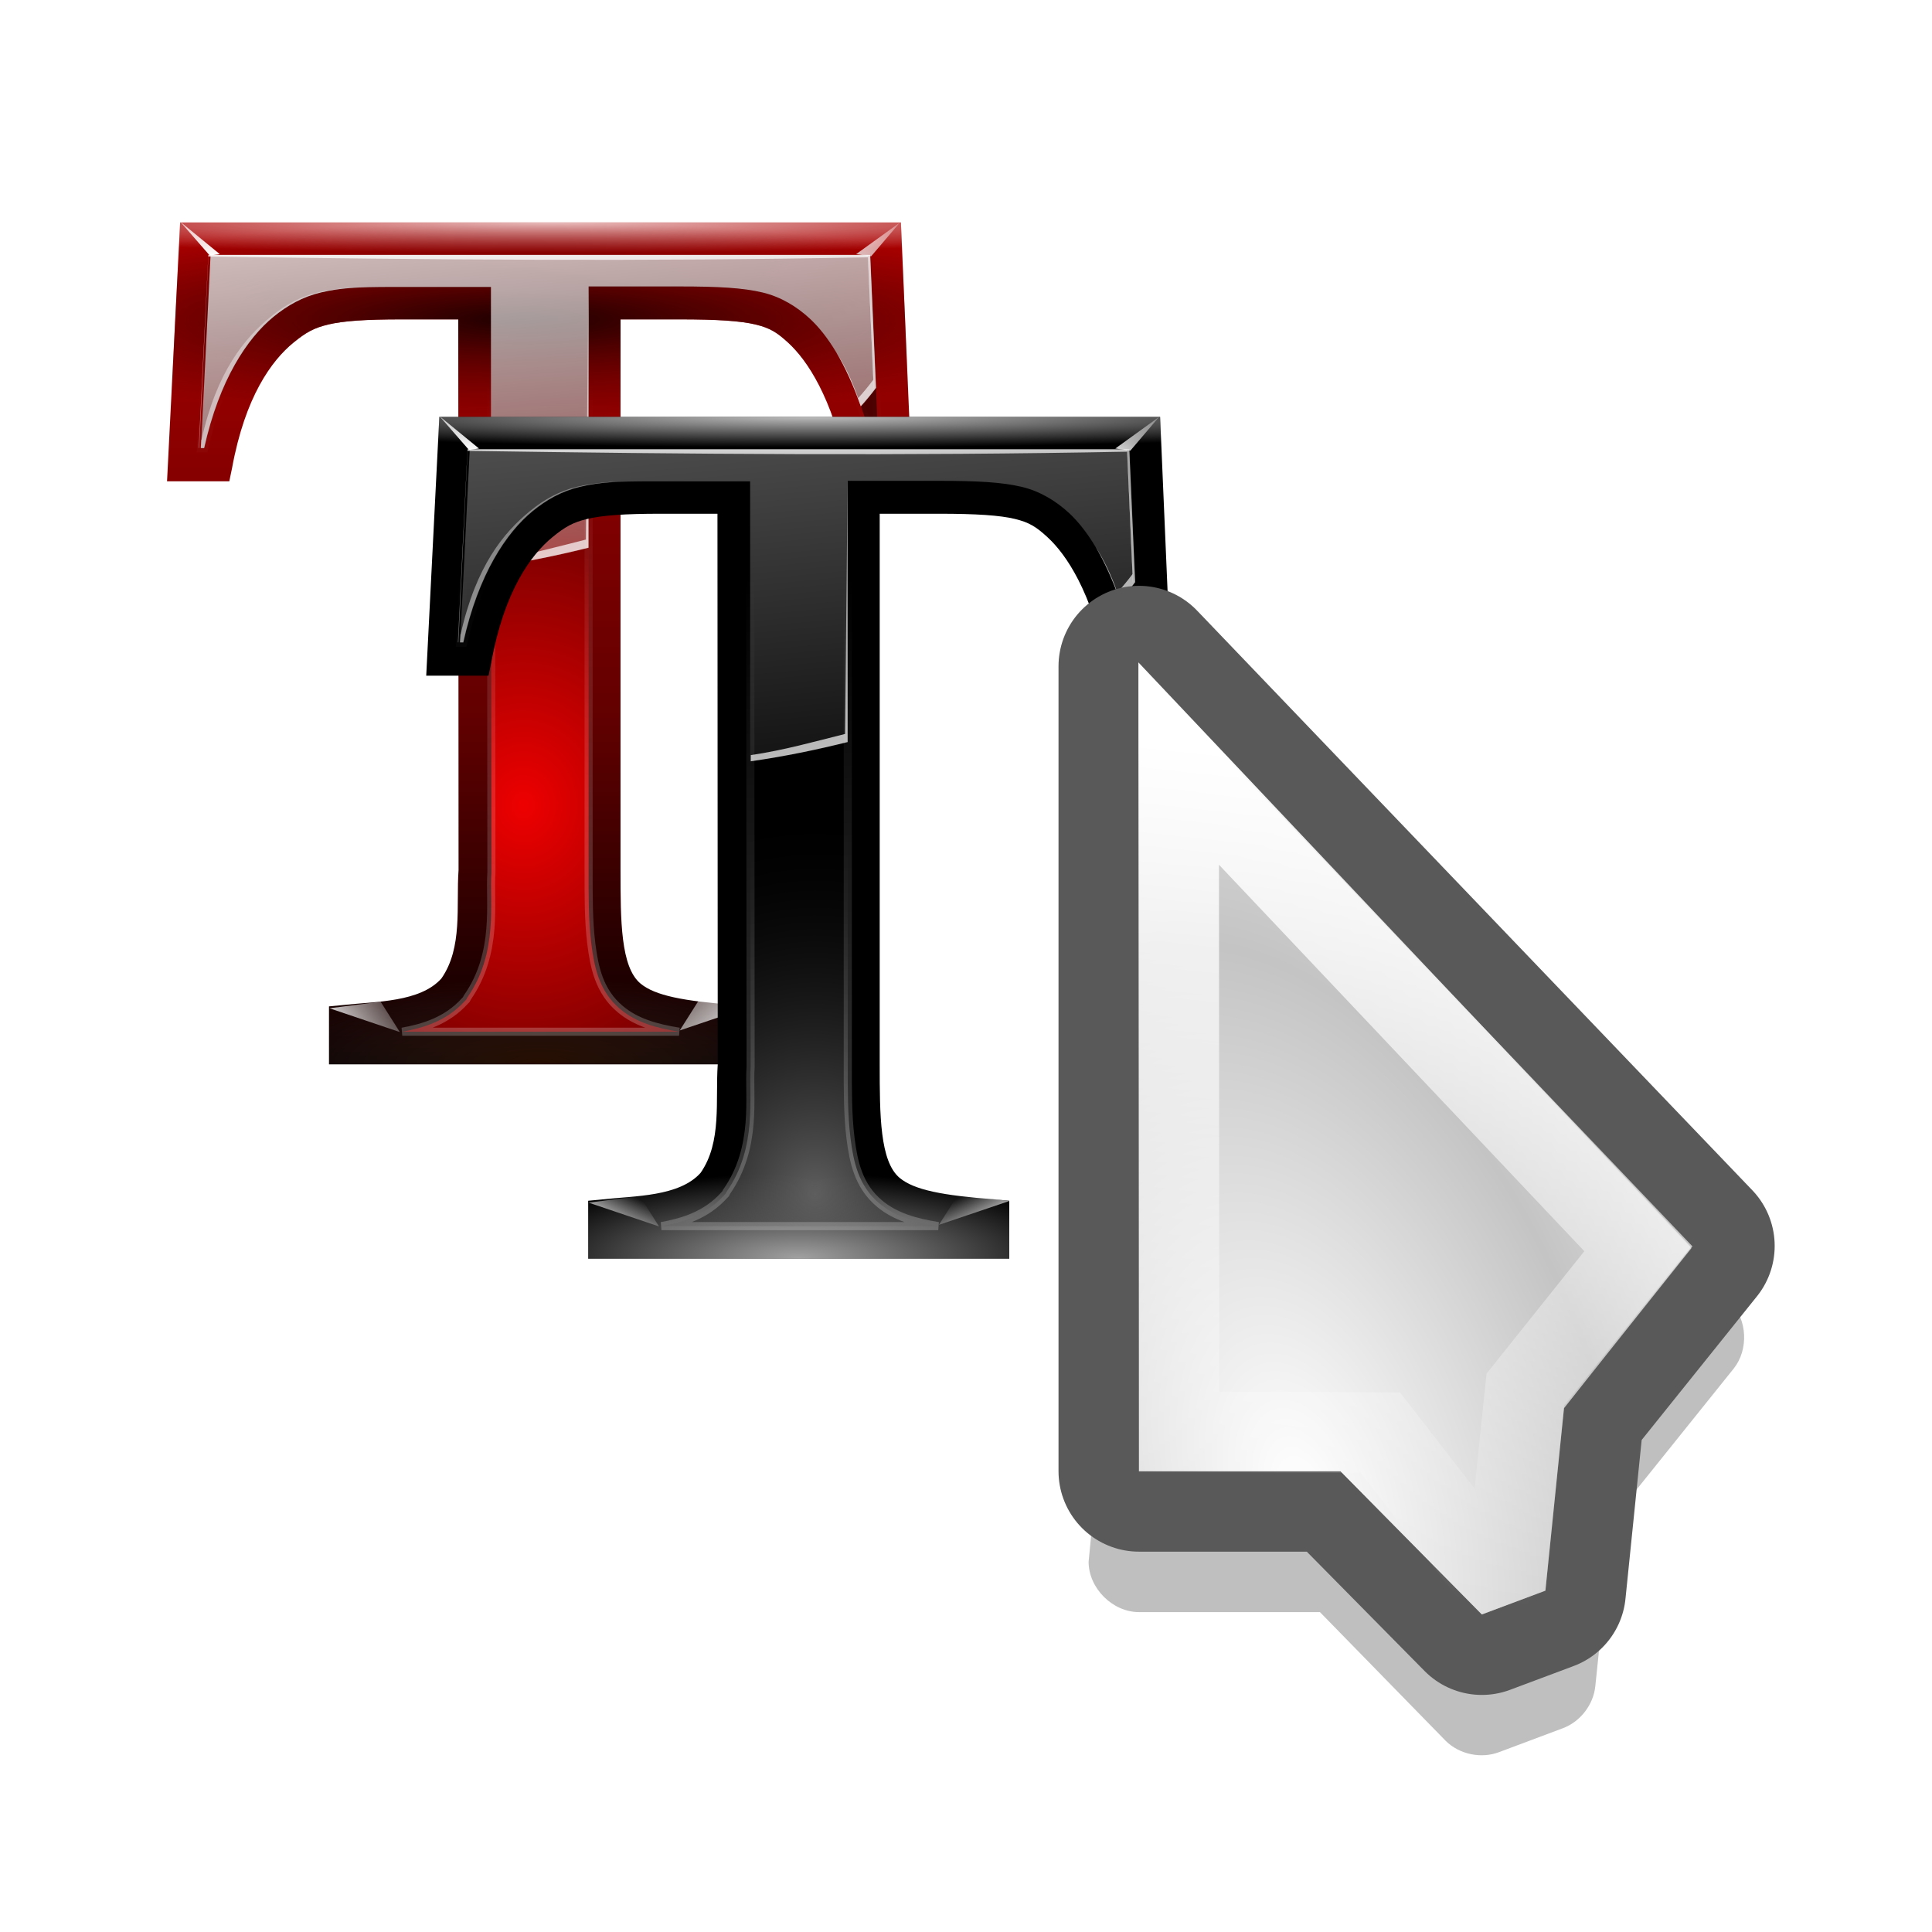 <svg height="256" width="256" xmlns="http://www.w3.org/2000/svg" xmlns:xlink="http://www.w3.org/1999/xlink">
  <defs>
    <linearGradient id="linearGradient3211">
      <stop offset="0" stop-color="#fff"/>
      <stop offset="1" stop-color="#fff" stop-opacity="0"/>
    </linearGradient>
    <linearGradient id="linearGradient3436" gradientUnits="userSpaceOnUse" x1="48" x2="48" y1="108" y2="-20">
      <stop offset="0"/>
      <stop offset=".367" stop-color="#620000"/>
      <stop offset="1" stop-color="#c50000"/>
    </linearGradient>
    <radialGradient id="radialGradient3438" cx="51.768" cy="14.017" gradientTransform="matrix(1.729 0 0 .082 -41.735 -1.112)" gradientUnits="userSpaceOnUse" r="46" xlink:href="#linearGradient3211"/>
    <radialGradient id="radialGradient3440" cx="50" cy="106.017" gradientTransform="matrix(.804 0 -0 .229 5.783 79.688)" gradientUnits="userSpaceOnUse" r="46">
      <stop offset="0" stop-color="#ca5c00"/>
      <stop offset="1" stop-color="#fff" stop-opacity="0"/>
    </radialGradient>
    <radialGradient id="radialGradient3442" cx="48" cy="77.455" gradientTransform="matrix(1 0 0 1.146 -4 -16.763)" gradientUnits="userSpaceOnUse" r="41.838">
      <stop offset="0" stop-color="#e00"/>
      <stop offset="1" stop-color="#4c0000"/>
    </radialGradient>
    <linearGradient id="linearGradient3444" gradientUnits="userSpaceOnUse" x1="56" x2="56" xlink:href="#linearGradient3211" y1="132" y2="20"/>
    <filter id="filter3032" height="1.017" width="1.02" x="-.01" y="-.009">
      <feGaussianBlur stdDeviation=".136"/>
    </filter>
    <linearGradient id="linearGradient3446" gradientUnits="userSpaceOnUse" x1="85.095" x2="90.487" xlink:href="#linearGradient3211" y1="6.023" y2="-3.699"/>
    <filter id="filter3102" height="1.318" width="1.245" x="-.122" y="-.159">
      <feGaussianBlur stdDeviation=".275"/>
    </filter>
    <radialGradient id="radialGradient3448" cx="48" cy="12.812" gradientTransform="matrix(1.565 0 0 .261 -31.13 8.658)" gradientUnits="userSpaceOnUse" r="46">
      <stop offset="0" stop-color="#1d0000"/>
      <stop offset="1" stop-color="#4f0000" stop-opacity="0"/>
    </radialGradient>
    <linearGradient id="linearGradient3450" gradientUnits="userSpaceOnUse" x1="6.518" x2="6.518" xlink:href="#linearGradient3211" y1="4.211" y2="-9.445"/>
    <filter id="filter3098" height="1.318" width="1.271" x="-.136" y="-.159">
      <feGaussianBlur stdDeviation=".275"/>
    </filter>
    <linearGradient id="linearGradient3452" gradientUnits="userSpaceOnUse" x1="44" x2="52" xlink:href="#linearGradient3211" y1="-16" y2="68"/>
    <linearGradient id="linearGradient3454" gradientUnits="userSpaceOnUse" x1="72.225" x2="40.225" xlink:href="#linearGradient3211" y1="55.975" y2="-40.025"/>
    <linearGradient id="linearGradient3456" gradientUnits="userSpaceOnUse" x1="48" x2="51.725" xlink:href="#linearGradient3211" y1="-8" y2="55.975"/>
    <linearGradient id="linearGradient3458" gradientUnits="userSpaceOnUse" x1="74.125" x2="64" xlink:href="#linearGradient3211" y1="98.188" y2="88"/>
    <filter id="filter3240" height="1.226" width="1.097" x="-.049" y="-.113">
      <feGaussianBlur stdDeviation=".176"/>
    </filter>
    <linearGradient id="linearGradient3460" gradientUnits="userSpaceOnUse" x1="78.125" x2="68.062" xlink:href="#linearGradient3211" y1="106.188" y2="99.8"/>
    <radialGradient id="radialGradient3328" cx="51.768" cy="14.017" gradientTransform="matrix(1.729 0 0 .082 -35.735 6.888)" gradientUnits="userSpaceOnUse" r="46" xlink:href="#linearGradient3211"/>
    <radialGradient id="radialGradient3330" cx="50" cy="106.017" gradientTransform="matrix(.804 0 -0 .229 11.783 87.688)" gradientUnits="userSpaceOnUse" r="46" xlink:href="#linearGradient3211"/>
    <radialGradient id="radialGradient3332" cx="52" cy="98.398" gradientTransform="matrix(1 0 0 1.146 2 -8.763)" gradientUnits="userSpaceOnUse" r="41.838">
      <stop offset="0" stop-color="#5e5e5e"/>
      <stop offset="1" stop-opacity="0"/>
    </radialGradient>
    <linearGradient id="linearGradient3334" gradientUnits="userSpaceOnUse" x1="62" x2="62" xlink:href="#linearGradient3211" y1="140" y2="28"/>
    <linearGradient id="linearGradient3336" gradientUnits="userSpaceOnUse" x1="91.095" x2="96.487" xlink:href="#linearGradient3211" y1="14.023" y2="4.301"/>
    <linearGradient id="linearGradient3338" gradientUnits="userSpaceOnUse" x1="12.518" x2="12.518" xlink:href="#linearGradient3211" y1="12.211" y2="-1.445"/>
    <linearGradient id="linearGradient3340" gradientUnits="userSpaceOnUse" x1="42" x2="58" xlink:href="#linearGradient3211" y1="-104" y2="64"/>
    <linearGradient id="linearGradient3342" gradientUnits="userSpaceOnUse" x1="78.225" x2="46.225" xlink:href="#linearGradient3211" y1="63.975" y2="-32.025"/>
    <linearGradient id="linearGradient3344" gradientUnits="userSpaceOnUse" x1="54" x2="57.725" xlink:href="#linearGradient3211" y1="0" y2="63.975"/>
    <linearGradient id="linearGradient3346" gradientUnits="userSpaceOnUse" x1="80.125" x2="76.812" xlink:href="#linearGradient3211" y1="106.188" y2="101.125"/>
    <linearGradient id="linearGradient3348" gradientUnits="userSpaceOnUse" x1="78.125" x2="74.812" xlink:href="#linearGradient3211" y1="106.188" y2="101.125"/>
    <filter id="filter3680" height="1.228" width="1.339" x="-.169" y="-.114">
      <feGaussianBlur stdDeviation=".918"/>
    </filter>
    <radialGradient id="radialGradient3253" cx="8.223" cy="14.317" gradientTransform="matrix(5.656 -1.734 3.138 10.212 -35.169 -41.214)" gradientUnits="userSpaceOnUse" r="5.324" spreadMethod="reflect" xlink:href="#linearGradient3211"/>
    <linearGradient id="linearGradient3240" gradientTransform="matrix(5.006 0 0 5.001 10.02 3.012)" gradientUnits="userSpaceOnUse" x1="9.449" x2="7.678" xlink:href="#linearGradient3211" y1="2.762" y2="19.014"/>
  </defs>
  <g transform="matrix(1.073 0 0 1.073 22.133 29.441)">
    <path d="m1.618.034-1.618 31.966h7.689l.337-1.616c1.62-8.866 4.912-13.323 7.567-15.497 1.542-1.26 2.507-1.821 4.321-2.252s4.527-.635 9.036-.635h7.015l.035 68c-.313 4.424.548 9.577-2.123 13.4-2.637 2.935-8.074 2.829-12.081 3.268l-1.796.173v7.159h52v-7.159l-1.796-.173c-6.443-.481-9.939-1.154-11.735-2.647-2.453-2.04-2.469-7.774-2.469-14.021v-68h7.296c4.708 0 7.553.2 9.372.635s2.682 1.003 4.041 2.252c2.387 2.195 5.383 6.718 7.266 15.555l.337 1.559 7.689.1-1.373-32.066z" fill="url(#linearGradient3436)"/>
    <path d="m1.618.034-1.618 31.966h7.689l.337-1.616c1.62-8.866 4.912-13.323 7.567-15.497 1.542-1.26 2.507-1.821 4.321-2.252s4.527-.635 9.036-.635h7.015 20.035 7.296c4.708 0 7.553.2 9.372.635s2.682 1.003 4.041 2.252c2.387 2.195 5.383 6.718 7.266 15.555l.337 1.559 7.689.1-1.373-32.066z" fill="url(#radialGradient3438)" opacity=".74"/>
    <path d="m36 80c-.313 4.424.548 9.577-2.123 13.4-2.637 2.935-8.074 2.829-12.081 3.268l-1.796.173v7.159h52v-7.159l-1.796-.173c-6.443-.481-9.939-1.154-11.735-2.647-2.453-2.04-2.469-7.774-2.469-14.021z" fill="url(#radialGradient3440)" opacity=".148"/>
    <path d="m5.366 4.077h81.488l1.01 23.901h-.617c-2.031-8.254-4.963-13.394-7.913-16.107-1.534-1.409-3.491-2.628-5.78-3.175-2.443-.584-5.453-.751-10.27-.751h-7.296-3.928v4.041 68.008c0 3.127-.025 6.243.337 9.122.362 2.879.963 5.897 3.592 8.082 1.95 1.622 4.389 2.311 7.24 2.771h-34.178c2.572-.464 5.493-1.304 7.745-3.81l.168-.173.112-.231c3.885-5.561 2.723-11.799 2.982-15.459v-.115-.173l-.056-72.008h-12c-4.625 0-6.609.129-8.997.696-2.246.533-4.113 1.593-5.837 3.002-3.236 2.649-6.707 7.771-8.587 16.223h-.393z" fill="url(#radialGradient3442)"/>
    <path d="m5.366 4.077h81.488l1.01 23.901h-.617c-2.031-8.254-4.963-13.394-7.913-16.107-1.534-1.409-3.491-2.628-5.78-3.175-2.443-.584-5.453-.751-10.27-.751h-7.296-3.928v4.041 68.008c0 3.127-.025 6.243.337 9.122.362 2.879.963 5.897 3.592 8.082 1.95 1.622 4.389 2.311 7.24 2.771h-34.178c2.572-.464 5.493-1.304 7.745-3.81l.168-.173.112-.231c3.885-5.561 2.723-11.799 2.982-15.459v-.115-.173l-.056-72.008h-12c-4.625 0-6.609.129-8.997.696-2.246.533-4.113 1.593-5.837 3.002-3.236 2.649-6.707 7.771-8.587 16.223h-.393z" fill="none" filter="url(#filter3032)" opacity=".56" stroke="url(#linearGradient3444)"/>
    <path d="m90.487.057-3.536 4.154-1.856-.265z" fill="url(#linearGradient3446)" fill-rule="evenodd" filter="url(#filter3102)"/>
    <path d="m1.618.034-1.618 31.966h7.689l.337-1.616c1.62-8.866 4.912-13.323 7.567-15.497 1.542-1.26 2.507-1.821 4.321-2.252s4.527-.635 9.036-.635h7.015l.035 24h20v-24h7.296c4.708 0 7.553.2 9.372.635s2.682 1.003 4.041 2.252c2.387 2.195 5.383 6.718 7.266 15.555l.337 1.559 7.689.1-1.373-32.066z" fill="url(#radialGradient3448)"/>
    <path d="m5.281 4.123-3.624-4.154 4.861 3.977z" fill="url(#linearGradient3450)" fill-rule="evenodd" filter="url(#filter3098)"/>
    <path d="m5.375 4.062-1.188 23.844h.406c1.879-8.452 5.326-13.57 8.562-16.219 1.724-1.409 3.598-2.467 5.844-3 2.388-.567 4.375-.688 9-.688h12l.006 34.594c4.223-.607 8.189-1.411 12.056-2.375v-28.219-4.062h3.937 7.281c4.817 0 7.839.166 10.281.75 2.29.547 4.248 1.779 5.781 3.188 2.265 2.083 4.5 5.621 6.344 10.875.676-.75 1.301-1.505 1.875-2.281l-.719-16.406z" fill="url(#linearGradient3452)" opacity=".908"/>
    <path d="m86.537 4.037.688 15.406c-.574.776-1.199 1.531-1.875 2.281-.83-2.364-1.732-4.155-2.688-5.625 1.072 1.802 2.078 3.998 3 6.625.676-.75 1.301-1.505 1.875-2.281l-.719-16.406zm-34.812 35.156c-3.771.94-7.533 2.011-11.644 2.612v.762c4.223-.607 8.089-1.411 11.956-2.375v-28.219-4.062zm-28.906-31.125c-1.608.117-2.962.31-4.156.594-2.246.533-4.12 1.591-5.844 3-3.236 2.649-6.683 6.767-8.563 15.219h-.031l-.062 1h.406c1.879-8.452 5.326-13.57 8.563-16.219 1.724-1.409 3.598-2.467 5.844-3 1.194-.284 2.517-.477 4.125-.594-.088.006-.195-.006-.281 0z" fill="url(#linearGradient3454)" opacity=".908"/>
    <path d="m5.1 4.037-1.188 23.844h.062l1.125-23.644c26.952.409 54.047.63 81.469.1l.688 16.169c.013-.018.018-.044.031-.062l-.719-16.406z" fill="url(#linearGradient3456)" opacity=".908"/>
    <path d="m63.313 99.812 2.375-3.75 6.312.812z" fill="url(#linearGradient3458)" fill-rule="evenodd" filter="url(#filter3240)"/>
    <path d="m67.313 107.812 2.375-3.75 6.312.812z" fill="url(#linearGradient3460)" fill-rule="evenodd" filter="url(#filter3240)" transform="matrix(-1 0 0 1 96.062 -7.8)"/>
  </g>
  <g transform="matrix(1.073 0 0 1.073 50.039 46.613)">
    <path d="m7.618 8.034-1.618 31.966h7.689l.337-1.616c1.62-8.866 4.912-13.323 7.567-15.497 1.542-1.26 2.507-1.821 4.321-2.252s4.527-.635 9.036-.635h7.015l.035 68c-.313 4.424.548 9.577-2.123 13.4-2.637 2.935-8.074 2.829-12.081 3.268l-1.796.173v7.159h52v-7.159l-1.796-.173c-6.443-.481-9.939-1.154-11.735-2.647-2.453-2.04-2.469-7.774-2.469-14.021v-68h7.296c4.708 0 7.553.2 9.372.635s2.682 1.003 4.041 2.252c2.387 2.195 5.383 6.718 7.266 15.555l.337 1.559 7.689.1-1.373-32.066z"/>
    <path d="m7.618 8.034-1.618 31.966h7.689l.337-1.616c1.62-8.866 4.912-13.323 7.567-15.497 1.542-1.26 2.507-1.821 4.321-2.252s4.527-.635 9.036-.635h7.015 20.035 7.296c4.708 0 7.553.2 9.372.635s2.682 1.003 4.041 2.252c2.387 2.195 5.383 6.718 7.266 15.555l.337 1.559 7.689.1-1.373-32.066z" fill="url(#radialGradient3328)" opacity=".74"/>
    <path d="m42 88c-.313 4.424.548 9.577-2.123 13.4-2.637 2.935-8.074 2.829-12.081 3.268l-1.796.173v7.159h52v-7.159l-1.796-.173c-6.443-.481-9.939-1.154-11.735-2.647-2.453-2.04-2.469-7.774-2.469-14.021z" fill="url(#radialGradient3330)" opacity=".632"/>
    <path d="m11.366 12.077h81.488l1.01 23.901h-.617c-2.031-8.254-4.963-13.394-7.913-16.107-1.534-1.409-3.491-2.628-5.78-3.175-2.443-.584-5.453-.751-10.27-.751h-7.296-3.928v4.041 68.008c0 3.127-.025 6.243.337 9.122.362 2.879.963 5.897 3.592 8.082 1.95 1.622 4.389 2.311 7.24 2.771h-34.178c2.572-.464 5.493-1.304 7.745-3.81l.168-.173.112-.231c3.885-5.561 2.723-11.799 2.982-15.459v-.115-.173l-.056-72.008h-12c-4.625 0-6.609.129-8.997.696-2.246.533-4.113 1.593-5.837 3.002-3.236 2.649-6.707 7.771-8.587 16.223h-.393z" fill="url(#radialGradient3332)"/>
    <path d="m11.366 12.077h81.488l1.01 23.901h-.617c-2.031-8.254-4.963-13.394-7.913-16.107-1.534-1.409-3.491-2.628-5.78-3.175-2.443-.584-5.453-.751-10.27-.751h-7.296-3.928v4.041 68.008c0 3.127-.025 6.243.337 9.122.362 2.879.963 5.897 3.592 8.082 1.95 1.622 4.389 2.311 7.24 2.771h-34.178c2.572-.464 5.493-1.304 7.745-3.81l.168-.173.112-.231c3.885-5.561 2.723-11.799 2.982-15.459v-.115-.173l-.056-72.008h-12c-4.625 0-6.609.129-8.997.696-2.246.533-4.113 1.593-5.837 3.002-3.236 2.649-6.707 7.771-8.587 16.223h-.393z" fill="none" filter="url(#filter3032)" opacity=".56" stroke="url(#linearGradient3334)"/>
    <path d="m96.487 8.057-3.536 4.154-1.856-.265z" fill="url(#linearGradient3336)" fill-rule="evenodd" filter="url(#filter3102)"/>
    <path d="m11.281 12.123-3.624-4.154 4.861 3.977z" fill="url(#linearGradient3338)" fill-rule="evenodd" filter="url(#filter3098)"/>
    <path d="m11.375 12.062-1.188 23.844h.406c1.879-8.452 5.326-13.57 8.562-16.219 1.724-1.409 3.598-2.467 5.844-3 2.388-.567 4.375-.688 9-.688h12l.006 34.594c4.223-.607 8.189-1.411 12.056-2.375v-28.219-4.062h3.937 7.281c4.817 0 7.839.166 10.281.75 2.29.547 4.248 1.779 5.781 3.188 2.265 2.083 4.5 5.621 6.344 10.875.676-.75 1.301-1.505 1.875-2.281l-.719-16.406z" fill="url(#linearGradient3340)" opacity=".908"/>
    <path d="m92.537 12.037.688 15.406c-.574.776-1.199 1.531-1.875 2.281-.83-2.364-1.732-4.155-2.688-5.625 1.072 1.802 2.078 3.998 3 6.625.676-.75 1.301-1.505 1.875-2.281l-.719-16.406zm-34.812 35.156c-3.771.94-7.533 2.011-11.644 2.612v.762c4.223-.607 8.089-1.411 11.956-2.375v-28.219-4.062zm-28.906-31.125c-1.608.117-2.962.31-4.156.594-2.246.533-4.12 1.591-5.844 3-3.236 2.649-6.683 6.767-8.562 15.219h-.031l-.062 1h.406c1.879-8.452 5.326-13.57 8.562-16.219 1.724-1.409 3.598-2.467 5.844-3 1.194-.284 2.517-.477 4.125-.594-.088.006-.195-.006-.281 0z" fill="url(#linearGradient3342)" opacity=".908"/>
    <path d="m11.1 12.037-1.188 23.844h.062l1.125-23.644c26.952.409 54.047.63 81.469.1l.688 16.169c.013-.018.018-.044.031-.062l-.719-16.406z" fill="url(#linearGradient3344)" opacity=".908"/>
    <path d="m69.313 107.812 2.375-3.75 6.312.812z" fill="url(#linearGradient3346)" fill-rule="evenodd" filter="url(#filter3240)"/>
    <path d="m67.313 107.812 2.375-3.75 6.312.812z" fill="url(#linearGradient3348)" fill-rule="evenodd" filter="url(#filter3240)" transform="matrix(-1 0 0 1 102.062 .2)"/>
  </g>
  <g transform="matrix(1.333 0 0 1.333 97.524 77.609)">
    <path d="m5 19c0.0.524.476 1 1 1h3.594l2.5 2.562c.273.268.706.357 1.062.219l1.25-.469c.354-.127.62-.47.656-.844l.344-3.312 2.406-3c.296-.375.268-.968-.062-1.312l-11.245-10.308z" fill-rule="evenodd" filter="url(#filter3680)" opacity=".502" transform="matrix(5.006 0 0 5.001 10.02 2.009)"/>
    <path d="m40.059 8.012v80.008h20.026l14.054 14.241 6.319-2.365 1.85-18.142 12.94-16.126z" fill="#201020" fill-rule="evenodd" stroke="#595959" stroke-linejoin="round" stroke-width="16"/>
    <path d="m40.059 8.012v80.008h20.026l14.054 14.241 6.319-2.365 1.85-18.142 12.767-16.083z" fill="#c4c4c4" fill-rule="evenodd"/>
    <path d="m40.059 8.012v80.008h20.026l14.054 14.241 6.319-2.365 1.85-18.142 12.666-15.889z" fill="url(#radialGradient3253)" fill-rule="evenodd"/>
    <path d="m44.038 84.093 20.003.093 11.337 14.629 1.252-1.319 1.832-17.591 11.16-13.972-45.617-48.252.033 66.412z" fill="none" stroke="url(#linearGradient3240)" stroke-width="8"/>
  </g>
</svg>
